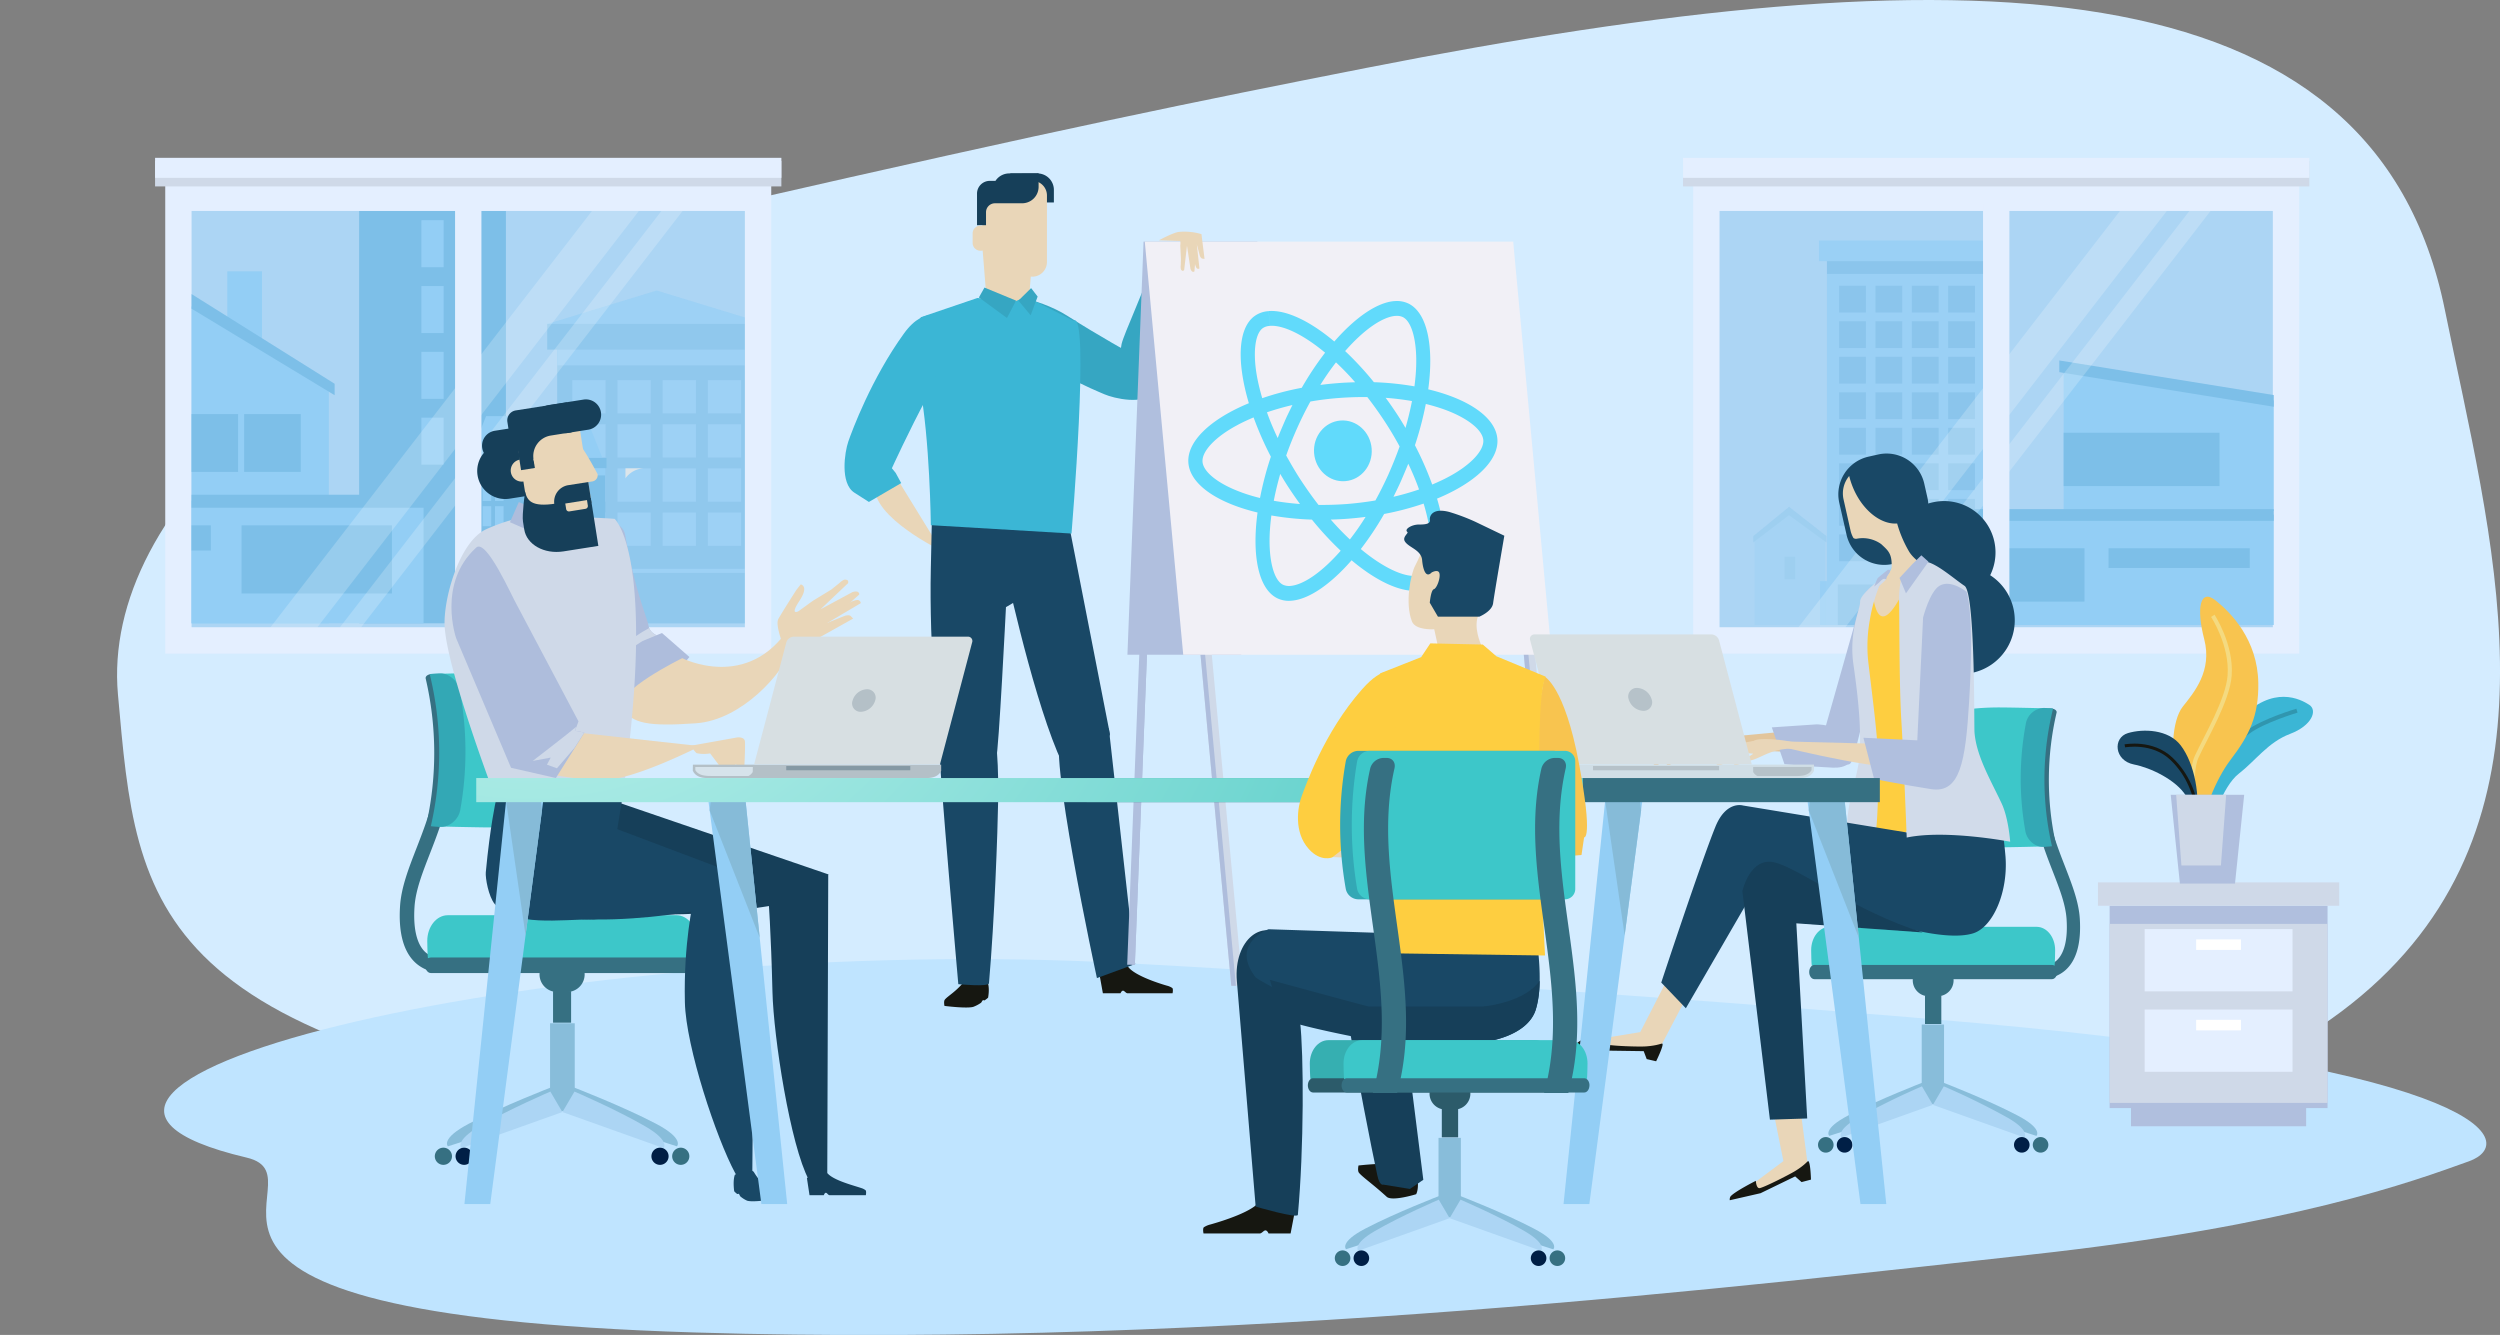 <svg xmlns="http://www.w3.org/2000/svg" xmlns:xlink="http://www.w3.org/1999/xlink" viewBox="0 0 963.7 514.59"><rect x="0" y="0" width="963.7" height="514.59" fill="#808080" stroke="none"/><defs><style>.cls-1{fill:#acd5f4;}.cls-2{fill:#d4ecff;}.cls-3{fill:#e4efff;}.cls-4{fill:#cfd9e8;}.cls-5{opacity:0.7;}.cls-6{fill:#93cef5;}.cls-7{fill:#7dbfe8;}.cls-8{opacity:0.3;}.cls-43,.cls-9{fill:#fff;}.cls-9{opacity:0.2;}.cls-10{clip-path:url(#clip-path);}.cls-11{opacity:0.6;}.cls-12{fill:#bfe4ff;}.cls-13{fill:#36a6c2;}.cls-14{fill:#e9d6b8;}.cls-15{fill:#194866;}.cls-16{fill:#3bb6d5;}.cls-17{fill:#161711;}.cls-18{fill:#163f59;}.cls-19{fill:#b0bfde;}.cls-20{fill:#aebddc;}.cls-21{fill:#f1f0f6;}.cls-22{fill:#61dafb;}.cls-23{fill:#367082;}.cls-24{fill:#88bdda;}.cls-25{fill:#001f46;}.cls-26{fill:#3dc7c9;}.cls-27{fill:#33a8b5;}.cls-28{fill:#dce5ea;}.cls-29{fill:#b4c0c7;}.cls-30{fill:#d6e3eb;}.cls-31{fill:#8599a4;}.cls-32{fill:#d7dfe2;}.cls-33{fill:#e2c59c;}.cls-34{fill:#fece40;}.cls-35{fill:#d1dbea;}.cls-36{fill:#d0dee6;}.cls-37{fill:#b6c2c9;}.cls-38{fill:#86bbd8;}.cls-39{fill:url(#New_Gradient_Swatch_83);}.cls-40{fill:#f8c44f;}.cls-41{fill:#36afb1;}.cls-42{fill:#2c5b6a;}.cls-44,.cls-45,.cls-46{fill:none;stroke-miterlimit:10;}.cls-44{stroke:#3096af;}.cls-44,.cls-45{stroke-width:1.58px;}.cls-45{stroke:#f4da80;}.cls-46{stroke:#161711;stroke-width:1.18px;}</style><clipPath id="clip-path" transform="translate(0 -42.61)"><rect class="cls-1" x="73.85" y="123.94" width="213.28" height="160.47"/></clipPath><radialGradient id="New_Gradient_Swatch_83" cx="203.78" cy="170.25" r="380.24" gradientUnits="userSpaceOnUse"><stop offset="0" stop-color="#cdf7f1"/><stop offset="1" stop-color="#5dcfca"/></radialGradient></defs><g id="Layer_3" data-name="Layer 3"><path class="cls-2" d="M526.73,68.78C461,81.71,410.27,92,282.24,121.28,124.75,157.28,39,238.5,45.47,310.36c7.45,83.22,10.09,137.18,232.61,164.8C1062,572.45,977.54,335.25,942.45,162.07,915,26.45,756.44,23.6,526.73,68.78Z" transform="translate(0 -42.61)"/><rect class="cls-3" x="652.7" y="71.17" width="233.6" height="180.78"/><rect class="cls-4" x="648.78" y="62.03" width="241.43" height="9.83"/><rect class="cls-3" x="648.78" y="60.84" width="241.43" height="7.71"/><rect class="cls-1" x="662.85" y="81.32" width="213.28" height="160.47"/><g class="cls-5"><rect class="cls-6" x="704.25" y="99.13" width="61.75" height="128.27"/><rect class="cls-6" x="701.6" y="224.01" width="67.05" height="16.92"/><rect class="cls-6" x="701.6" y="225.3" width="10.08" height="15.64"/><rect class="cls-6" x="758.56" y="225.3" width="10.09" height="15.64"/><rect class="cls-7" x="708.42" y="225.3" width="57.32" height="15.64"/><rect class="cls-7" x="704.25" y="99.13" width="61.75" height="6.46"/><rect class="cls-6" x="701.16" y="92.72" width="67.92" height="7.96"/><rect class="cls-7" x="708.94" y="110.14" width="10.33" height="10.32"/><rect class="cls-7" x="722.96" y="110.14" width="10.32" height="10.32"/><rect class="cls-7" x="736.97" y="110.14" width="10.33" height="10.32"/><rect class="cls-7" x="750.98" y="110.14" width="10.33" height="10.32"/><rect class="cls-7" x="708.94" y="123.84" width="10.33" height="10.33"/><rect class="cls-7" x="722.96" y="123.84" width="10.32" height="10.33"/><rect class="cls-7" x="736.97" y="123.84" width="10.33" height="10.33"/><rect class="cls-7" x="750.98" y="123.84" width="10.33" height="10.33"/><rect class="cls-7" x="708.94" y="137.54" width="10.33" height="10.32"/><rect class="cls-7" x="722.96" y="137.54" width="10.32" height="10.32"/><rect class="cls-7" x="736.97" y="137.54" width="10.33" height="10.32"/><rect class="cls-7" x="750.98" y="137.54" width="10.33" height="10.32"/><rect class="cls-7" x="708.94" y="151.23" width="10.33" height="10.32"/><rect class="cls-7" x="722.96" y="151.23" width="10.32" height="10.32"/><rect class="cls-7" x="736.97" y="151.23" width="10.33" height="10.32"/><rect class="cls-7" x="750.98" y="151.23" width="10.33" height="10.32"/><rect class="cls-7" x="708.94" y="164.92" width="10.33" height="10.33"/><rect class="cls-7" x="722.96" y="164.92" width="10.32" height="10.33"/><rect class="cls-7" x="736.97" y="164.92" width="10.33" height="10.33"/><rect class="cls-7" x="750.98" y="164.92" width="10.33" height="10.33"/><rect class="cls-7" x="708.94" y="178.62" width="10.33" height="10.32"/><rect class="cls-7" x="722.96" y="178.62" width="10.32" height="10.32"/><rect class="cls-7" x="736.97" y="178.62" width="10.33" height="10.32"/><rect class="cls-7" x="750.98" y="178.62" width="10.33" height="10.32"/><rect class="cls-7" x="708.94" y="192.31" width="10.33" height="10.33"/><rect class="cls-7" x="722.96" y="192.31" width="10.32" height="10.33"/><rect class="cls-7" x="736.97" y="192.31" width="10.33" height="10.33"/><rect class="cls-7" x="750.98" y="192.31" width="10.33" height="10.33"/><rect class="cls-7" x="708.94" y="206.01" width="10.33" height="10.33"/><rect class="cls-7" x="722.96" y="206.01" width="10.32" height="10.33"/><rect class="cls-7" x="736.97" y="206.01" width="10.33" height="10.33"/><rect class="cls-7" x="750.98" y="206.01" width="10.33" height="10.33"/></g><polygon class="cls-6" points="876.49 196.97 795.5 196.97 795.5 141.06 876.49 154.41 876.49 196.97"/><polygon class="cls-7" points="876.49 156.8 793.82 143.46 793.82 138.95 876.49 152.29 876.49 156.8"/><rect class="cls-6" x="748.56" y="198.37" width="127.93" height="42.56"/><rect class="cls-6" x="848.06" y="225.43" width="17.72" height="15.5"/><rect class="cls-7" x="758.11" y="211.34" width="45.42" height="20.57"/><rect class="cls-7" x="812.79" y="211.34" width="54.44" height="7.61"/><rect class="cls-7" x="795.5" y="166.81" width="60.08" height="20.57"/><rect class="cls-7" x="745.9" y="196.26" width="130.59" height="4.51"/><g class="cls-8"><polygon class="cls-6" points="703.54 240.93 676.38 240.93 676.38 208.04 689.65 198.12 703.54 208.04 703.54 240.93"/><polygon class="cls-7" points="689.63 198.59 704.07 209.14 704.07 206.66 689.64 195.36 675.86 206.66 675.86 209.1 689.63 198.59"/><rect class="cls-7" x="687.91" y="214.6" width="4.11" height="8.7"/></g><polygon class="cls-9" points="711.35 241.79 835.26 81.33 817.18 81.33 693.27 241.79 711.35 241.79"/><polygon class="cls-9" points="728.21 241.79 852.12 81.33 843.96 81.33 720.05 241.79 728.21 241.79"/><rect class="cls-3" x="764.42" y="78.28" width="10.16" height="166.56"/><rect class="cls-3" x="63.7" y="71.17" width="233.6" height="180.78"/><rect class="cls-1" x="73.85" y="81.32" width="213.28" height="160.47"/><g class="cls-10"><g class="cls-11"><polygon class="cls-6" points="210.9 124.89 253.13 111.98 295.35 124.89 210.9 124.89"/><rect class="cls-7" x="214.78" y="132.84" width="76.73" height="90.63"/><rect class="cls-6" x="211.49" y="219.26" width="83.31" height="21.03"/><rect class="cls-7" x="211.49" y="220.86" width="12.53" height="19.43"/><rect class="cls-7" x="218.53" y="220.86" width="76.27" height="19.43"/><rect class="cls-6" x="214.78" y="132.84" width="76.73" height="8.02"/><rect class="cls-7" x="210.94" y="124.88" width="84.41" height="9.89"/><rect class="cls-6" x="220.61" y="146.53" width="12.83" height="12.83"/><rect class="cls-6" x="238.02" y="146.53" width="12.83" height="12.83"/><rect class="cls-6" x="255.44" y="146.53" width="12.83" height="12.83"/><rect class="cls-6" x="272.85" y="146.53" width="12.83" height="12.83"/><rect class="cls-6" x="220.61" y="163.54" width="12.83" height="12.83"/><rect class="cls-6" x="238.02" y="163.54" width="12.83" height="12.83"/><rect class="cls-6" x="255.44" y="163.54" width="12.83" height="12.83"/><rect class="cls-6" x="272.85" y="163.54" width="12.83" height="12.83"/><rect class="cls-6" x="220.61" y="180.56" width="12.83" height="12.83"/><rect class="cls-6" x="238.02" y="180.56" width="12.83" height="12.83"/><rect class="cls-6" x="255.44" y="180.56" width="12.83" height="12.83"/><rect class="cls-6" x="272.85" y="180.56" width="12.83" height="12.83"/><rect class="cls-6" x="220.61" y="197.58" width="12.83" height="12.83"/><rect class="cls-6" x="238.02" y="197.58" width="12.83" height="12.83"/><rect class="cls-6" x="255.44" y="197.58" width="12.83" height="12.83"/><rect class="cls-6" x="272.85" y="197.58" width="12.83" height="12.83"/></g><polygon class="cls-7" points="195.02 240.29 138.44 240.29 138.44 70.64 166.08 50.54 195.02 70.64 195.02 240.29"/><polygon class="cls-6" points="166.03 51.51 196.12 73.5 196.12 68.34 166.06 44.78 137.34 68.34 137.34 73.42 166.03 51.51"/><rect class="cls-6" x="162.44" y="84.88" width="8.57" height="18.13"/><rect class="cls-6" x="162.44" y="110.26" width="8.57" height="18.12"/><rect class="cls-6" x="162.44" y="135.63" width="8.57" height="18.12"/><rect class="cls-6" x="162.44" y="161" width="8.57" height="18.12"/><rect class="cls-7" x="180.37" y="178.35" width="52.96" height="61.94"/><rect class="cls-6" x="216.81" y="215.54" width="11.28" height="24.75"/><rect class="cls-6" x="214.61" y="236.48" width="15.69" height="3.81"/><rect class="cls-6" x="180.37" y="207.73" width="52.96" height="5.83"/><rect class="cls-6" x="180.37" y="206.4" width="52.96" height="1.33"/><rect class="cls-6" x="180.37" y="178.81" width="52.96" height="4.45"/><rect class="cls-6" x="179.91" y="206.81" width="53.89" height="3.96"/><rect class="cls-6" x="186.04" y="185.39" width="3.31" height="7.72"/><rect class="cls-6" x="190.82" y="185.39" width="3.3" height="7.72"/><rect class="cls-6" x="186.04" y="195.13" width="3.31" height="7.71"/><rect class="cls-6" x="190.82" y="195.13" width="3.3" height="7.71"/><rect class="cls-6" x="202.2" y="185.39" width="3.31" height="7.72"/><rect class="cls-6" x="206.98" y="185.39" width="3.31" height="7.72"/><rect class="cls-6" x="202.2" y="195.13" width="3.31" height="7.71"/><rect class="cls-6" x="206.98" y="195.13" width="3.31" height="7.71"/><rect class="cls-6" x="218.36" y="185.39" width="3.31" height="7.72"/><rect class="cls-6" x="223.14" y="185.39" width="3.3" height="7.72"/><rect class="cls-6" x="218.36" y="195.13" width="3.31" height="7.71"/><rect class="cls-6" x="223.14" y="195.13" width="3.3" height="7.71"/><rect class="cls-6" x="186.04" y="215.88" width="3.31" height="7.71"/><rect class="cls-6" x="190.82" y="215.88" width="3.3" height="7.71"/><rect class="cls-6" x="186.04" y="225.62" width="3.31" height="7.71"/><rect class="cls-6" x="190.82" y="225.62" width="3.3" height="7.71"/><rect class="cls-6" x="202.2" y="215.88" width="3.31" height="7.71"/><rect class="cls-6" x="206.98" y="215.88" width="3.31" height="7.71"/><rect class="cls-6" x="202.2" y="225.62" width="3.31" height="7.71"/><rect class="cls-6" x="206.98" y="225.62" width="3.31" height="7.71"/><polygon class="cls-6" points="225.75 160.42 216.6 160.42 212.72 160.42 200.41 160.42 195.71 160.42 187.38 160.42 180.86 176.68 185.27 176.68 206.21 176.68 206.93 176.68 227.03 176.68 232.27 176.68 225.75 160.42"/><rect class="cls-7" x="179.91" y="176.51" width="53.89" height="3.96"/><rect class="cls-6" x="87.61" y="104.59" width="13.38" height="60.19"/><polygon class="cls-6" points="126.75 240.29 12.06 240.29 12.06 149.91 68.09 114.62 126.75 149.91 126.75 240.29"/><polygon class="cls-7" points="67.99 115.45 128.99 152.34 128.99 147.93 68.03 109.71 9.82 147.93 9.82 152.27 67.99 115.45"/><rect class="cls-7" x="69.96" y="159.62" width="21.82" height="22.29"/><rect class="cls-7" x="94.11" y="159.62" width="21.83" height="22.29"/><rect class="cls-6" y="193.06" width="163.28" height="47.22"/><rect class="cls-6" x="13.67" y="220.5" width="22.61" height="19.79"/><rect class="cls-7" x="93.11" y="202.51" width="57.97" height="26.26"/><rect class="cls-7" x="11.81" y="202.51" width="69.48" height="9.71"/><rect class="cls-7" y="190.72" width="166.67" height="5"/></g><rect class="cls-4" x="59.78" y="62.03" width="241.43" height="9.83"/><rect class="cls-3" x="59.78" y="60.84" width="241.43" height="7.71"/><polygon class="cls-9" points="122.35 241.79 246.26 81.33 228.18 81.33 104.27 241.79 122.35 241.79"/><polygon class="cls-9" points="139.21 241.79 263.12 81.33 254.96 81.33 131.05 241.79 139.21 241.79"/><rect class="cls-3" x="175.42" y="78.28" width="10.16" height="166.56"/><path class="cls-12" d="M762.36,437c-63.05-5.68-208.54-16.6-327.76-23.08-221.06-12-458.53,46.85-339.54,74.92,33.26,7.85-61.29,60.18,172.61,67.41,205.33,6.33,414.06-18.92,515.11-30s147.45-28.25,169-36C970.73,483.38,960.92,454.84,762.36,437Z" transform="translate(0 -42.61)"/><path class="cls-13" d="M383.38,155.53s-4.88,7.22,4,15.51c15.09,14.12,34.55,21.91,38.31,23.54s15.2,4.31,19-.75-7.93-14.47-7.93-14.47-13.25-7.29-25.17-14.92S383.38,155.53,383.38,155.53Z" transform="translate(0 -42.61)"/><path class="cls-13" d="M462.63,141.49s-14.62-7.31-15.84-3.66c-5.35,16.06-13.56,33.4-14.44,37.4s-1.3,15.75,4.41,18.55,12.67-10.58,12.67-10.58,4.6-14.4,9.79-27.57S462.63,141.49,462.63,141.49Z" transform="translate(0 -42.61)"/><path class="cls-14" d="M396.87,155.17c-.36,4.23-2.63,7.89-5,8.06h-6.8c-2.39-.17-4.66-3.83-5-8.06q-.82-10.46-1.67-20.91c-.37-4.18,1.27-12.57,4.89-15a9,9,0,0,1,10.41,0c3.61,2.47,5.25,10.86,4.88,15Q397.7,144.71,396.87,155.17Z" transform="translate(0 -42.61)"/><path class="cls-14" d="M344.74,225.35l18.18,29.57s-27-13-25.65-25.09S344.74,225.35,344.74,225.35Z" transform="translate(0 -42.61)"/><path class="cls-15" d="M386.85,258.91S397,307,407.57,332.46c9.37,22.58,20.3-6.8,20.3-6.8l-17.1-87.42-28.2-2.14S380.63,236.82,386.85,258.91Z" transform="translate(0 -42.61)"/><path class="cls-15" d="M389.2,236.33l3.46,37.44-4.88,2.88S385,332.25,384,335.06c-5.29,16.1-19,6.44-20.84,1.08s-5-45.07-4.35-74.05l.62-29Z" transform="translate(0 -42.61)"/><path class="cls-16" d="M413.77,166.22,395.63,157l-4.88,2-14-1.52L355,164.88s-4.42,5.75-.47,26.42,4.29,53.76,4.29,53.76l54.23,3.22S420.3,161.69,413.77,166.22Z" transform="translate(0 -42.61)"/><path class="cls-16" d="M364.32,165.77s-7.37-6.36-15.85,5.38c-12.63,17.47-20.06,37.62-21.46,41.66s-3.26,16.12,2.33,19.71l5.6,3.58,12.46-7.27-2.14-3.93-1.46-1.79s6.53-14.34,13.53-27.33S364.32,165.77,364.32,165.77Z" transform="translate(0 -42.61)"/><polygon class="cls-13" points="391.67 115.88 388.17 122.58 377.35 114.66 379.49 110.85 391.67 115.88"/><polygon class="cls-13" points="397.47 111.06 392.58 115.88 397.3 121.54 399.99 114.32 397.47 111.06"/><path class="cls-17" d="M364.18,428c-.47.65-.11,2.37-.11,2.37s8.37,1.08,11.06.38a13.07,13.07,0,0,0,3-1.57c.18-.11.51-.84.69-.95.34-.23.52.15.81-.05a10.3,10.3,0,0,0,1.27-1c.72-4.31-.27-6.05-.27-6.05s-7.14-2.69-8.47-.84C369,424.65,365.23,426.58,364.18,428Z" transform="translate(0 -42.61)"/><path class="cls-17" d="M423.87,418.5l1.27,7h6.8s.38-1,.95-1,1.11,1,1.77,1H452s.31-1.47-.06-2a6.27,6.27,0,0,0-2.09-.93c-3.52-1-13.56-4.28-15.31-7.81C432.36,410.5,423.87,418.5,423.87,418.5Z" transform="translate(0 -42.61)"/><path class="cls-15" d="M382.84,320.41s2.26,10.52,1.94,30.4c-.21,12.6-1.38,46-3.55,70.81-.14,1.52-11.82.37-11.82.37s-7.12-80.63-7.74-96.24C361.48,321.05,373.51,309.29,382.84,320.41Z" transform="translate(0 -42.61)"/><path class="cls-15" d="M423.15,324.35s-3.68-1.45-13.69,1.44c-6.52,1.88,13.38,93.85,13.38,93.85l14.74-5.41-10.14-90.84Z" transform="translate(0 -42.61)"/><path class="cls-18" d="M389.45,114.29v-4.83h10.44a6.35,6.35,0,0,1,6.36,6.36v4.83H395.81A6.36,6.36,0,0,1,389.45,114.29Z" transform="translate(0 -42.61)"/><path class="cls-14" d="M385.1,69.7h12.83a5.65,5.65,0,0,1,5.65,5.65V101a5.66,5.66,0,0,1-5.66,5.66H385.1a5.65,5.65,0,0,1-5.65-5.65V75.36A5.65,5.65,0,0,1,385.1,69.7Z"/><path class="cls-18" d="M389.05,109.46a6.34,6.34,0,0,0-5.32,2.87h-2.19a4.93,4.93,0,0,0-4.92,4.93v12.17h3.47v-5a3.46,3.46,0,0,1,3.46-3.46H394a6.36,6.36,0,0,0,6.36-6.36v-5.2Z" transform="translate(0 -42.61)"/><path class="cls-14" d="M381.18,132.59a3,3,0,0,0-3-3h-.25a3,3,0,0,0-3,3v3.67a3,3,0,0,0,3,3h.25a3,3,0,0,0,2.76-1.8" transform="translate(0 -42.61)"/><polygon class="cls-19" points="447.24 121.44 444.58 114.06 434.51 371.88 437.47 371.88 447.24 121.44"/><polygon class="cls-19" points="436.25 371.88 437.47 371.88 447.24 121.44 446.15 118.42 436.25 371.88"/><polygon class="cls-19" points="478.47 252.38 434.6 252.38 440.82 93.13 484.69 93.13 478.47 252.38"/><polygon class="cls-4" points="584.88 225.3 588.81 220.74 603.63 380 599.27 380 584.88 225.3"/><polygon class="cls-20" points="601.06 380 599.27 380 584.88 225.3 586.49 223.43 601.06 380"/><polygon class="cls-4" points="460.25 225.3 464.18 220.74 479 380 474.64 380 460.25 225.3"/><polygon class="cls-20" points="476.42 380 474.64 380 460.25 225.3 461.86 223.43 476.42 380"/><polygon class="cls-21" points="456.11 252.38 598.13 252.38 583.31 93.13 441.29 93.13 456.11 252.38"/><path class="cls-14" d="M454.47,132c-2.25.25-7.75,3.25-7.75,3.25l8.25.25a4.73,4.73,0,0,1,0,1.7l.26,5.2-.07,2.42a4.25,4.25,0,0,0,.1,1.72c.7,1,1.22.12,1.22.12l1.08-9.36,1.34,8.94s.36,1.12,1,1.15.54-.34.54-.34l.85-10.44,1.21,4.54s.38,1.09,1,1.15l.83.11-1.19-9.55A23.45,23.45,0,0,0,454.47,132Z" transform="translate(0 -42.61)"/><path class="cls-14" d="M459.27,137.59l1.3,6.24a5.21,5.21,0,0,0,.62,2,.84.84,0,0,0,1.17.27l-1.05-9.59Z" transform="translate(0 -42.61)"/><path class="cls-22" d="M577.21,211.82c-.64-8.31-11.13-15.42-26.65-19.13,2.23-16.53-.32-29.35-7.49-33a10.3,10.3,0,0,0-5.55-1l.44,5.71a5.32,5.32,0,0,1,2.82.45c3.46,1.74,5.48,9.22,5.12,19.07-.08,2.43-.32,5-.66,7.62a112.2,112.2,0,0,0-15.63-1.6,123,123,0,0,0-11.09-12c7.32-8.36,14.42-13.18,19.47-13.57l-.44-5.7h0c-6.68.51-15,6.2-23.2,15.58-9.5-8-18.62-12.24-25.3-11.73l.44,5.7c5-.39,12.8,3.26,21.31,10.34a120.59,120.59,0,0,0-9,13.54,107.56,107.56,0,0,0-15.23,4c-.75-2.51-1.36-5-1.83-7.31-1.9-9.68-1.08-17.39,2-19.66a5.21,5.21,0,0,1,2.74-.88l-.44-5.7h0a10.36,10.36,0,0,0-5.37,1.85c-6.51,4.67-7,17.7-2.26,33.64-14.72,6.08-23.95,14.69-23.31,23s11.14,15.42,26.66,19.13c-2.24,16.53.32,29.35,7.49,33a10.24,10.24,0,0,0,5.57,1c6.67-.51,15-6.2,23.19-15.58,9.51,8,18.63,12.25,25.31,11.73a10.4,10.4,0,0,0,5.37-1.86c6.5-4.67,7-17.7,2.26-33.64C568.63,228.74,577.86,220.11,577.21,211.82Zm-32.92-14.61c-.65,3.37-1.5,6.86-2.5,10.36-1.15-2-2.35-3.94-3.65-5.89s-2.62-3.87-4-5.72C537.67,196.23,541,196.64,544.29,197.21Zm-9,28.1c-1.63,3.59-3.32,7-5.1,10.22q-5.38.91-10.93,1.36c-3.67.28-7.35.38-11,.36-2.25-2.89-4.46-6-6.62-9.27s-4-6.48-5.84-9.78c1.24-3.55,2.68-7.1,4.24-10.59s3.31-7,5.09-10.22c3.59-.62,7.25-1.08,10.94-1.36s7.34-.39,11-.36c2.25,2.88,4.47,6,6.62,9.26s4.05,6.48,5.84,9.78C538.25,218.26,536.84,221.82,535.28,225.31Zm7.58-3.93c1.58,3.32,3,6.66,4.14,9.91a101.49,101.49,0,0,1-9.85,2.82c1-2.06,2.07-4.17,3-6.33S542,223.5,542.86,221.38Zm-22.51,29.18c-2.44-2.28-4.91-4.84-7.38-7.66,2.19-.06,4.43-.16,6.69-.34s4.54-.4,6.74-.7A99.42,99.42,0,0,1,520.35,250.56ZM501.13,236.9c-3.49-.27-6.87-.68-10.11-1.25.64-3.37,1.49-6.86,2.49-10.36,1.16,2,2.36,3.94,3.66,5.9S499.79,235.05,501.13,236.9ZM515,182.3a102.62,102.62,0,0,1,7.38,7.66c-2.19.07-4.43.16-6.69.34s-4.53.4-6.73.7A99.39,99.39,0,0,1,515,182.3Zm-16.8,16.45c-1,2.06-2.07,4.17-3,6.33s-1.84,4.26-2.68,6.38c-1.57-3.32-3-6.66-4.13-9.92C491.42,200.51,494.72,199.56,498.15,198.75Zm-19.49,33.71c-8.9-3.19-14.85-7.83-15.16-11.84s4.86-9.53,13.16-14c2-1.11,4.23-2.13,6.52-3.11a127.09,127.09,0,0,0,6.67,15.15,125,125,0,0,0-4.19,15.92A69.65,69.65,0,0,1,478.66,232.46ZM494.54,268c-3.45-1.74-5.47-9.22-5.11-19.07.08-2.43.32-5,.66-7.62a112.2,112.2,0,0,0,15.63,1.6,123,123,0,0,0,11.09,12c-7.32,8.36-14.42,13.18-19.47,13.57A5.59,5.59,0,0,1,494.54,268Zm56.08-23.94c1.9,9.68,1.08,17.39-2,19.66a5.24,5.24,0,0,1-2.74.88c-5,.39-12.81-3.25-21.32-10.34a119.11,119.11,0,0,0,9-13.53,108.76,108.76,0,0,0,15.22-4A75,75,0,0,1,550.62,244.05Zm8-17.77c-2,1.1-4.23,2.12-6.53,3.1a127,127,0,0,0-6.66-15.15,127,127,0,0,0,4.19-15.91c2.46.6,4.81,1.3,7,2.08,8.89,3.19,14.84,7.83,15.16,11.84S567,221.78,558.65,226.28Z" transform="translate(0 -42.61)"/><path class="cls-22" d="M489,162.54Z" transform="translate(0 -42.61)"/><ellipse class="cls-22" cx="517.64" cy="216.43" rx="11.13" ry="11.72" transform="translate(-15.16 -2.01) rotate(-4.43)"/><path class="cls-22" d="M537.5,158.72Z" transform="translate(0 -42.61)"/><path class="cls-23" d="M170.09,417.5a14.55,14.55,0,0,1-9.63-3.49c-4.84-4.2-6.94-11.69-6.24-22.24.48-7.13,3.28-14.34,6.25-22,5-12.85,10.66-27.4,7.7-46.66l5.5-.85c3.19,20.73-3,36.7-8,49.52-2.93,7.54-5.46,14.06-5.88,20.33-.57,8.55.91,14.65,4.28,17.63a9.26,9.26,0,0,0,7.36,2.07l1.11,5.45A12.86,12.86,0,0,1,170.09,417.5Z" transform="translate(0 -42.61)"/><path class="cls-24" d="M212.75,461.65l5.43,8.26L172.66,484.5s-3-2.91,8.12-8.75C193.79,468.94,212.75,461.65,212.75,461.65Z" transform="translate(0 -42.61)"/><path class="cls-24" d="M220.84,461.65l-5.42,8.26,45.52,14.59s3-2.91-8.13-8.75C239.8,468.94,220.84,461.65,220.84,461.65Z" transform="translate(0 -42.61)"/><rect class="cls-24" x="212.04" y="394.45" width="9.51" height="33.87"/><path class="cls-1" d="M212.15,463.39l4.63,7.89-39,13.91s-2.6-2.77,7-8.35C195.91,470.35,212.15,463.39,212.15,463.39Z" transform="translate(0 -42.61)"/><path class="cls-1" d="M221.45,463.39l-4.64,7.89,39,13.91s2.61-2.77-7-8.35C237.68,470.35,221.45,463.39,221.45,463.39Z" transform="translate(0 -42.61)"/><path class="cls-25" d="M182.23,488.32a3.31,3.31,0,1,1-3.3-3.3A3.31,3.31,0,0,1,182.23,488.32Z" transform="translate(0 -42.61)"/><path class="cls-25" d="M257.73,488.32a3.31,3.31,0,1,1-3.31-3.3A3.31,3.31,0,0,1,257.73,488.32Z" transform="translate(0 -42.61)"/><path class="cls-23" d="M174.23,488.32a3.31,3.31,0,1,1-3.3-3.3A3.31,3.31,0,0,1,174.23,488.32Z" transform="translate(0 -42.61)"/><path class="cls-23" d="M265.73,488.32a3.31,3.31,0,1,1-3.31-3.3A3.31,3.31,0,0,1,265.73,488.32Z" transform="translate(0 -42.61)"/><rect class="cls-23" x="213.19" y="382.04" width="6.96" height="12.18"/><path class="cls-23" d="M225.37,418.22a6.78,6.78,0,0,1-6.78,6.78h-3.83a6.78,6.78,0,0,1-6.78-6.78h0a6.78,6.78,0,0,1,6.78-6.78h3.83a6.78,6.78,0,0,1,6.78,6.78Z" transform="translate(0 -42.61)"/><path class="cls-26" d="M268.38,412c.17-.8.27-5.81.27-6.67,0-5.48-3.54-9.92-7.91-9.92H172.61c-4.37,0-7.91,4.44-7.91,9.92,0,.86.1,5.87.26,6.67Z" transform="translate(0 -42.61)"/><path class="cls-23" d="M163.89,414.7c0,1.68,1,3,2.19,3H267.27c1.21,0,2.19-1.36,2.19-3h0c0-1.67-1-3-2.19-3H166.08c-1.21,0-2.19,1.36-2.19,3Z" transform="translate(0 -42.61)"/><path class="cls-26" d="M168.82,361.13c2.18.16,16,.4,18.37.43,15.12.19,28.15-2.65,28.87-6.38a128.88,128.88,0,0,0,.39-46.83c-.64-3.72-13.86-6.56-29.3-6.37-2.43,0-16.53.28-18.74.44A126.75,126.75,0,0,1,168.82,361.13Z" transform="translate(0 -42.61)"/><path class="cls-23" d="M166.74,302.42c-1.69,0-2.87.82-2.64,1.79a126.35,126.35,0,0,1,.48,55.14c-.21,1,1,1.77,2.61,1.79h0c1.66,0,3.19-.75,3.4-1.73a126.63,126.63,0,0,0-.36-55.27c-.23-1-1.79-1.74-3.49-1.72Z" transform="translate(0 -42.61)"/><path class="cls-27" d="M166.07,361.1a36.41,36.41,0,0,0,4,.26c3.3,0,6.69-2.86,7.35-6.52a127.22,127.22,0,0,0-.21-46.12c-.69-3.67-4.17-6.57-7.52-6.53a37.89,37.89,0,0,0-4.05.27A126.59,126.59,0,0,1,166.07,361.1Z" transform="translate(0 -42.61)"/><path class="cls-28" d="M248.56,223.14H241.1V227A9.15,9.15,0,0,1,248.56,223.14Z" transform="translate(0 -42.61)"/><path class="cls-20" d="M215.78,246.12s-12.89,4.6-.51,41.56,20.63,32.47,20.63,32.47l10.23-1,19.63-23.28-10.57-9.24-2.13.85s-2.74-1.13-3.05-3.67-5.27-13.17-9-34.88C239.27,238.93,218.26,245.22,215.78,246.12Z" transform="translate(0 -42.61)"/><path class="cls-14" d="M263,296.32s25.45,13,41.47-12.16c4.77-7.47,2.73,1.14.13,9.32s-18.42,26.71-36.39,27.95-24.83.24-28.2-6S263,296.32,263,296.32Z" transform="translate(0 -42.61)"/><path class="cls-4" d="M241.11,290.42l6.45-4.18,2.67-1.52a5.64,5.64,0,0,0,2.83,2.78l-5.39,2.21-5.86,3.77-6.07,7.28Z" transform="translate(0 -42.61)"/><path class="cls-4" d="M239.58,352.27l-48.17-1s-18.94-49.61-20-67.07c-.64-10.14,5.41-32.45,15.74-37.45,2.31-1.11,9.49-4,13-4.2a268.3,268.3,0,0,1,36.76.06S253.65,257.13,239.58,352.27Z" transform="translate(0 -42.61)"/><path class="cls-18" d="M318.9,494.68s-4.68,7.23-7.07,2.8c-7.18-13.29-13.66-55.25-14.06-72.46-.55-23-1.6-37-1.6-37l23.1-8.38Z" transform="translate(0 -42.61)"/><path class="cls-18" d="M237.88,351.78l81.5,27.91L298,391.62S214,406.36,212.45,375.16C211.19,348.92,237.88,351.78,237.88,351.78Z" transform="translate(0 -42.61)"/><path class="cls-15" d="M290,495.34s-4.22,3.87-6.62-.56c-7.18-13.29-19-48.6-19.37-65.82-.54-23,3.25-38.93,3.25-38.93l23.61-8.19Z" transform="translate(0 -42.61)"/><path class="cls-15" d="M212.61,352.68,290.32,382,269,393.59s-78.86,14.74-80.39-16.45S212.61,352.68,212.61,352.68Z" transform="translate(0 -42.61)"/><path class="cls-15" d="M187.26,378.89c-.2,2.15,1.05,9.32,3.45,12.21,7.35,8.88,24.78,5.9,38.67,5.9.77,0,4.64-10.84,4.64-10.84l5.8-35.45-48.72.82S188.94,361,187.26,378.89Z" transform="translate(0 -42.61)"/><path class="cls-14" d="M266.41,330.06l17.84-3.2s2.78-.3,2.91,1.62c.17,2.53-.29,10.8-.29,10.8l-3.2-2-4.6,2.8-5.33-7.05a13.86,13.86,0,0,1-5.05-.05C267.93,332.8,266.41,330.06,266.41,330.06Z" transform="translate(0 -42.61)"/><path class="cls-14" d="M222.64,325l47.23,5.24s-25.33,12.94-36.94,13a104,104,0,0,1-22.48-2.59Z" transform="translate(0 -42.61)"/><path class="cls-20" d="M199.35,276,223,320.69l-1.35,3.62,3.63.68-11,17.53-17.28-3.94-21.13-49.87s-7.48-21.11,7.67-35C187.46,250,197.26,272.46,199.35,276Z" transform="translate(0 -42.61)"/><path class="cls-4" d="M205.34,335.93s11.17-8.54,16.85-13.2l-.59,1.58,3.63.68-3.86,6-6.69,7.78-3.84-1.4,1.45-2.73Z" transform="translate(0 -42.61)"/><path class="cls-14" d="M302.49,292.9s-3.83-9.18-2.46-11.67S307,270,307,270l1.66-2.11s3.35.5-.51,6.36-.39,4-.39,4l5.52-4,7.17-4.38,2.92-2.34s1.56-1.45,2.23-1.48c1.93-.09,1.28,1.4,1.28,1.4l-10.6,10.05,12.33-6.65s1.72-.59,2.33.13.08,1,.08,1L318.9,282.72l6.74-2.72s1.7-.54,2.34.13a12.29,12.29,0,0,0,.91.92L304.1,294.93Z" transform="translate(0 -42.61)"/><path class="cls-14" d="M318.27,279.23l9-4.18a8.07,8.07,0,0,1,3.11-1.15,1.3,1.3,0,0,1,1.43,1.21l-12.86,7.61Z" transform="translate(0 -42.61)"/><path class="cls-15" d="M297.52,502.47a5.26,5.26,0,0,1,.09,2.5s-7.29,1.2-9.62.48a11.19,11.19,0,0,1-2.58-1.63c-.16-.13-.44-.88-.6-1s-.45.17-.7,0a8.25,8.25,0,0,1-1.09-1c-.6-4.54.27-6.39.27-6.39s6.22-2.88,7.36-.94C293.33,499,296.62,501,297.52,502.47Z" transform="translate(0 -42.61)"/><path class="cls-18" d="M311.05,496.75l1,6.58h5.52s.3-.93.77-.93.9.93,1.43.93h14s.25-1.38-.06-1.86a4.89,4.89,0,0,0-1.69-.88c-2.85-1-11.46-3.1-13.38-6.16C317.2,492.06,311.05,496.75,311.05,496.75Z" transform="translate(0 -42.61)"/><rect class="cls-20" x="199.54" y="236.46" width="8.5" height="12" transform="translate(-100.17 288.87) rotate(-66.28)"/><path class="cls-18" d="M219.21,210.08a5.84,5.84,0,0,1-4.86,6.68l-21.78,3.43a5.84,5.84,0,0,1-6.68-4.86h0a5.83,5.83,0,0,1,4.86-6.67l21.78-3.43a5.83,5.83,0,0,1,6.68,4.85Z" transform="translate(0 -42.61)"/><path class="cls-18" d="M216.79,220.71a10.8,10.8,0,0,1-9,12.34l-11.37,1.79a10.8,10.8,0,0,1-12.33-9h0a10.78,10.78,0,0,1,9-12.33l11.37-1.8a10.8,10.8,0,0,1,12.33,9Z" transform="translate(0 -42.61)"/><path class="cls-14" d="M228,236.43l-5.25-33.32c-.83-5.31-4.3.67-9.61,1.51l-5.12.81a9.72,9.72,0,0,0-8.1,11.12l3.74,23.71Z" transform="translate(0 -42.61)"/><path class="cls-14" d="M205.37,223.32a4.28,4.28,0,0,1-3.56,4.89h0a4.27,4.27,0,0,1-4.88-3.56h0a4.26,4.26,0,0,1,3.55-4.88h0a4.27,4.27,0,0,1,4.89,3.55Z" transform="translate(0 -42.61)"/><path class="cls-14" d="M223.61,226.42a2.43,2.43,0,0,0,2.75,2.08l2-.31a2.44,2.44,0,0,0,2-2.82s-6.32-12-7.62-11.76a4,4,0,0,0-.69,2.61Z" transform="translate(0 -42.61)"/><path class="cls-18" d="M214.29,236.72c-9.61,1.52-11.07-1.27-11.89-4.6,0,0-1.23,8.84-.8,11.56l.48,3c.92,5.85,7.69,9.65,15.12,8.48l13.45-2.12-2.35-14.94-.56-3.53Z" transform="translate(0 -42.61)"/><path class="cls-18" d="M226.77,228.42l-7.69,1.21a6.47,6.47,0,0,0-5.39,7.41,6.22,6.22,0,0,0,.47,1.57L228,236.43Z" transform="translate(0 -42.61)"/><path class="cls-14" d="M217.9,236.71l.34,2.13a1.08,1.08,0,0,0,1.23.91l6.23-1a1.08,1.08,0,0,0,.9-1.23l-.33-2.14Z" transform="translate(0 -42.61)"/><path class="cls-18" d="M218.53,197.71l-19.71,3.11a3.88,3.88,0,0,0-3.23,4.45L196.8,213l23.55-3.71Z" transform="translate(0 -42.61)"/><path class="cls-18" d="M231.65,201.53a5.87,5.87,0,0,1-4.89,6.72l-13.34,2.1a5.87,5.87,0,0,1-6.72-4.89h0a5.87,5.87,0,0,1,4.89-6.72l13.35-2.1a5.87,5.87,0,0,1,6.71,4.89Z" transform="translate(0 -42.61)"/><rect class="cls-18" x="199.73" y="209.31" width="5.39" height="14.2" transform="translate(-31.21 -8.48) rotate(-8.95)"/><rect class="cls-18" x="200.57" y="202.19" width="15.87" height="16.71" transform="translate(-30.22 -7.61) rotate(-8.95)"/><path class="cls-14" d="M205.67,219.68a8,8,0,0,1,6.68-9.18l4.09-.65c4.38-.69,7.29,2.49,8,6.87h0a8,8,0,0,1-6.69,9.18l-2.88.46a8,8,0,0,1-9.18-6.68Z" transform="translate(0 -42.61)"/><path class="cls-29" d="M267.1,339.76a.56.56,0,0,0-.05-.08l.05-2.31h95.7v2.31a.1.1,0,0,1,0,.08l-.24.43c-1.23,2-3.44,2.36-6,2.36H273.31c-2.53,0-4.74-.36-6-2.36Z" transform="translate(0 -42.61)"/><path class="cls-30" d="M290.16,340.15a.11.11,0,0,1,0,.06l-.24.35a3.76,3.76,0,0,1-1.4,1.17H274c-2.43,0-4.55-.29-5.74-1.91l-.23-.35,0-.06,0-1.14h22.18Z" transform="translate(0 -42.61)"/><rect class="cls-31" x="303.08" y="295.29" width="47.82" height="1.63"/><path class="cls-32" d="M290.69,337.28l12.41-47a3.12,3.12,0,0,1,2.84-2.25h67.14a1.67,1.67,0,0,1,1.65,2.25l-12.4,47Z" transform="translate(0 -42.61)"/><path class="cls-29" d="M328.66,312.65a3.24,3.24,0,0,0,3.2,4.35,6.07,6.07,0,0,0,5.5-4.35,3.24,3.24,0,0,0-3.2-4.35A6,6,0,0,0,328.66,312.65Z" transform="translate(0 -42.61)"/><path class="cls-23" d="M787.35,419.85a13.2,13.2,0,0,0,8.72-3.16c4.38-3.8,6.27-10.58,5.64-20.13-.44-6.44-3-13-5.66-19.88-4.52-11.62-9.64-24.79-7-42.22l-5-.76c-2.88,18.75,2.73,33.2,7.25,44.81,2.65,6.82,4.94,12.71,5.32,18.39.52,7.74-.82,13.26-3.87,16a8.33,8.33,0,0,1-6.66,1.87l-1,4.94A11.45,11.45,0,0,0,787.35,419.85Z" transform="translate(0 -42.61)"/><path class="cls-24" d="M748.74,459.8l-4.9,7.48L785,480.47s2.75-2.63-7.36-7.91C765.9,466.4,748.74,459.8,748.74,459.8Z" transform="translate(0 -42.61)"/><path class="cls-24" d="M741.43,459.8l4.9,7.48-41.19,13.19s-2.75-2.63,7.36-7.91C724.27,466.4,741.43,459.8,741.43,459.8Z" transform="translate(0 -42.61)"/><rect class="cls-24" x="740.78" y="394.94" width="8.61" height="30.65"/><path class="cls-1" d="M749.29,461.37l-4.19,7.14,35.25,12.59s2.36-2.51-6.29-7.55A276,276,0,0,0,749.29,461.37Z" transform="translate(0 -42.61)"/><path class="cls-1" d="M740.88,461.37l4.19,7.14L709.81,481.1s-2.35-2.51,6.3-7.55A274.6,274.6,0,0,1,740.88,461.37Z" transform="translate(0 -42.61)"/><path class="cls-25" d="M776.36,483.93a3,3,0,1,0,3-3A3,3,0,0,0,776.36,483.93Z" transform="translate(0 -42.61)"/><path class="cls-25" d="M708.05,483.93a3,3,0,1,0,3-3A3,3,0,0,0,708.05,483.93Z" transform="translate(0 -42.61)"/><path class="cls-23" d="M783.6,483.93a3,3,0,1,0,3-3A3,3,0,0,0,783.6,483.93Z" transform="translate(0 -42.61)"/><path class="cls-23" d="M700.81,483.93a3,3,0,1,0,3-3A3,3,0,0,0,700.81,483.93Z" transform="translate(0 -42.61)"/><rect class="cls-23" x="742.05" y="383.71" width="6.29" height="11.02"/><path class="cls-23" d="M737.33,420.5a6.13,6.13,0,0,0,6.13,6.14h3.47a6.14,6.14,0,0,0,6.14-6.14h0a6.14,6.14,0,0,0-6.14-6.14h-3.47a6.13,6.13,0,0,0-6.13,6.14Z" transform="translate(0 -42.61)"/><path class="cls-26" d="M698.4,414.88c-.15-.72-.23-5.25-.23-6,0-5,3.2-9,7.15-9h79.75c3.95,0,7.15,4,7.15,9,0,.78-.08,5.31-.23,6Z" transform="translate(0 -42.61)"/><path class="cls-23" d="M793,417.32c0,1.51-.89,2.74-2,2.74H699.41c-1.09,0-2-1.23-2-2.74h0c0-1.52.89-2.75,2-2.75H791c1.09,0,2,1.23,2,2.75Z" transform="translate(0 -42.61)"/><path class="cls-26" d="M788.5,368.84c-2,.14-14.47.37-16.63.39-13.68.17-25.47-2.4-26.12-5.77a116.78,116.78,0,0,1-.35-42.38c.58-3.37,12.54-5.93,26.51-5.76,2.2,0,15,.25,17,.39A114.53,114.53,0,0,0,788.5,368.84Z" transform="translate(0 -42.61)"/><path class="cls-23" d="M790.38,315.71c1.53,0,2.6.75,2.39,1.62a114.27,114.27,0,0,0-.43,49.89c.19.89-.87,1.61-2.37,1.63h0c-1.5,0-2.88-.68-3.07-1.57a114.51,114.51,0,0,1,.32-50c.21-.88,1.62-1.58,3.16-1.56Z" transform="translate(0 -42.61)"/><path class="cls-27" d="M791,368.81a32.29,32.29,0,0,1-3.59.24c-3,0-6-2.59-6.65-5.91a115,115,0,0,1,.19-41.73,7.35,7.35,0,0,1,6.81-5.9,33.58,33.58,0,0,1,3.66.24A114.37,114.37,0,0,0,791,368.81Z" transform="translate(0 -42.61)"/><path class="cls-33" d="M708,328.91s-.1,3.48-17,3.5-41.72-4.15-41.72-4.15l39-3.68S703.25,323.88,708,328.91Z" transform="translate(0 -42.61)"/><path class="cls-33" d="M662.59,329.5c-8,.25-11.36,4.38-14.51,5.73a58.64,58.64,0,0,0-6.26,3.33c1.68-3.49,4.27-3.67,5.54-4.83s.94-.58-1.93-.7c-1.63-.07-4.4,2.88-6.41,4.54a6.45,6.45,0,0,1-2.85,1.57,35.18,35.18,0,0,1,4.57-5.38,41.07,41.07,0,0,1,7.92-5.8c1.7-.73,7.07-1.08,10.91-.7C663.91,327.71,668.38,329.31,662.59,329.5Z" transform="translate(0 -42.61)"/><path class="cls-33" d="M649.1,328.1s-6.11,1.76-7.16,2.61c-.74.59-3.77,4-3.77,4a8.11,8.11,0,0,0,3.58-1.74C643,331.68,649.1,328.1,649.1,328.1Z" transform="translate(0 -42.61)"/><path class="cls-19" d="M700.36,321.83s15.58.44,14.83,9.7c-.42,5.26-3.91,7.2-8.62,7-8.76-.41-18.7-1.34-18.7-1.34L683,323Z" transform="translate(0 -42.61)"/><path class="cls-19" d="M703.66,323l13.6-48s2-7,5.74-5.85c5.41,1.69,3,7.47,2.61,10.86-.72,6.92,0,9.89-4.33,26.64-2.68,10.33-4.9,22.2-7.32,29-1.66,4.69-5-1.84-9.76-3.53C695.31,329,703.66,323,703.66,323Z" transform="translate(0 -42.61)"/><path class="cls-15" d="M730,259.49a19.81,19.81,0,1,0,15.09-23.25A19.6,19.6,0,0,0,730,259.49Z" transform="translate(0 -42.61)"/><path class="cls-15" d="M711.81,248.75A14.89,14.89,0,0,0,729.6,260l2.09-7.72A14.89,14.89,0,0,0,743,234.53l-1.23-5.45A14.88,14.88,0,0,0,724,217.8l-3.63.82A14.89,14.89,0,0,0,709,236.4Z" transform="translate(0 -42.61)"/><path class="cls-14" d="M712.83,226.09a29.94,29.94,0,0,0,1.27,4c3.55,9,10.82,14.82,17.21,14.31a45.61,45.61,0,0,0,4.58,10.79c2,3.42,7.16,6.34,7.16,6.34,2.51,6.28-22.63,27.32-23.71,26.77-2.28-1.17,1.81-16.28,5.92-21,1.94-2.19,3.9-4.78,3.94-6.26.15-5.18-1.5-6.29-4-8.66a12.19,12.19,0,0,0-9.39-2.12,1.71,1.71,0,0,1-1.35-.26,10.37,10.37,0,0,1-1.13-2.93l-2.69-12A10.51,10.51,0,0,1,712.83,226.09Z" transform="translate(0 -42.61)"/><path class="cls-34" d="M738.9,359.73s-6.44,5.83-8.25,6.35c-2.43.69-9.21-2.24-9.21-2.24s1.87-30.24,1.17-42.23-3.51-15.45-3.19-19.15c.52-5.92-4.28-8.94-2.86-13.46s5-20.72,5.22-18.47c2.1,19.17,9.45,4.39,10.92,2.07C733.5,271.33,738.9,359.73,738.9,359.73Z" transform="translate(0 -42.61)"/><path class="cls-35" d="M725.44,265.39s-8.52,6.25-8.4,9.13-4.41,11.42-2.58,24.24c2.1,14.64,2.88,24.47,2.44,33.82S712.17,350,712,361.51c-.11,9,2,9.81,2,9.81a7.49,7.49,0,0,0,7.32-1.61c3.34-3.08,2.75-33.91,2.24-41.66s-2.93-26-3.49-31.38a56.67,56.67,0,0,1,.7-15,62.66,62.66,0,0,1,3.58-13c.16-.42,2.38-2.19,2.52-2.52C727.44,264.77,726.14,264.6,725.44,265.39Z" transform="translate(0 -42.61)"/><path class="cls-19" d="M727.71,262.25s1.77-.37.26,1.66a4.21,4.21,0,0,0-.87,2.09s-.76-.81-1.92.35-2.7,2.35-2.7,2.35a28.06,28.06,0,0,1,1.31-3.22C724.65,264.7,727.71,262.25,727.71,262.25Z" transform="translate(0 -42.61)"/><path class="cls-15" d="M735.68,285.82a20.69,20.69,0,1,0,15.76-24.28A20.48,20.48,0,0,0,735.68,285.82Z" transform="translate(0 -42.61)"/><polygon class="cls-14" points="693.13 420.59 697 450.25 680.28 457.92 671 459.88 687.47 447.58 682.08 420.82 693.13 420.59"/><path class="cls-17" d="M698.09,497.33l-3.62.95L692,496.09l-13.35,6.48-11.85,2.71a2.19,2.19,0,0,1,.26-1.43c1.48-1.87,9.78-6.06,9.78-6.06s.13,2.75,1.31,2.83,11.41-5.12,13.78-6.56c4.07-2.49,4.83-4,5.14-3.85C697.93,490.73,698.09,497.33,698.09,497.33Z" transform="translate(0 -42.61)"/><polygon class="cls-14" points="652.78 379.35 639.5 404.62 621.13 403.72 612 401.18 632.28 397.86 643.36 376.27 652.78 379.35"/><path class="cls-17" d="M638.41,451.71l-3.64-.84-1.16-3.06-16.47-.24-9.83-2.23a8.2,8.2,0,0,1,1.92-1.58c2.19-.89,10-1.34,10-1.34s-.82,2.15.19,2.76,12.33,1,15.09.79c4.77-.33,6.16-1.35,6.34-1C641.32,445.77,638.41,451.71,638.41,451.71Z" transform="translate(0 -42.61)"/><path class="cls-15" d="M749.81,346.37l-9.91,4.31-4.3,12.93-63.74-10.5s-6.49-2-10.63,8.26c-5.88,14.59-20.85,60-20.85,60l9.48,9.91L679.58,380s60.92,28.57,81,22.4c7.7-2.36,13.59-16,12.49-29.73a175.32,175.32,0,0,0-3-20.67Z" transform="translate(0 -42.61)"/><path class="cls-18" d="M741.2,402.05l-48.75-3.51,4.19,75.22-14.37.46-10.62-88.09S674.51,373,683.82,375,715.66,394.23,741.2,402.05Z" transform="translate(0 -42.61)"/><path class="cls-35" d="M735,365.47s-1.17-30.6-2.07-45.12-.7-42.52-.89-46a42.69,42.69,0,0,1,.77-8.42s4.4-7.52,9.32-6.86c4.32.57,11,6.59,15.17,9.38s3.63,53.89,3.83,56.47c.74,9.29,6.28,18.47,10.46,27.4,2.68,5.72,3.29,14.76,3.29,14.76S750.1,362.31,735,365.47Z" transform="translate(0 -42.61)"/><polygon class="cls-19" points="740.63 214.06 737.14 217.51 732.22 222.79 734.71 228.72 743.39 216.53 740.63 214.06"/><path class="cls-14" d="M747.31,336.64s-.53,3.73-20.57,1.53-49-10-49-10l46.67,1.17S742.27,330.59,747.31,336.64Z" transform="translate(0 -42.61)"/><path class="cls-14" d="M693.39,331.28c-9.56-.78-14,3.23-17.88,4.27a69.38,69.38,0,0,0-7.82,2.76c2.41-3.54,5.5-3.4,7.14-4.47s1.19-.51-2.19-1c-1.93-.29-5.56,2.54-8.14,4.05a8.13,8.13,0,0,1-3.58,1.32A39.45,39.45,0,0,1,667,333a49.51,49.51,0,0,1,10.08-5.21c2.1-.56,8.51-.24,13,.69C695.17,329.53,700.28,331.85,693.39,331.28Z" transform="translate(0 -42.61)"/><path class="cls-14" d="M677.56,328s-7.44,1.09-8.79,1.87c-.94.53-4.95,3.8-4.95,3.8a10.08,10.08,0,0,0,4.45-1.4C670,331.05,677.56,328,677.56,328Z" transform="translate(0 -42.61)"/><path class="cls-19" d="M739.08,328l2.23-47.35s2.55-9.92,6.27-12.2c4.41-2.7,10.48,2.3,10.48,2.3s3.11,7.4,1,42.32c-1.39,23.35-3.54,35.44-14.62,33.74-10.33-1.6-22-3.91-22-3.91L718.31,327Z" transform="translate(0 -42.61)"/><path class="cls-36" d="M699.25,339.76a.3.3,0,0,1,0-.08l0-2.34H602v2.34a.2.2,0,0,0,0,.08l.25.44c1.25,2,3.49,2.4,6.06,2.4h84.64c2.56,0,4.8-.37,6.06-2.4Z" transform="translate(0 -42.61)"/><path class="cls-37" d="M675.81,340.16s0,0,0,.06l.24.35a3.89,3.89,0,0,0,1.42,1.2h14.79c2.47,0,4.63-.3,5.83-1.94l.23-.36,0-.06,0-1.16H675.81Z" transform="translate(0 -42.61)"/><rect class="cls-37" x="614.08" y="295.27" width="48.6" height="1.66"/><path class="cls-32" d="M675.27,337.25l-12.61-47.79a3.18,3.18,0,0,0-2.88-2.29H591.54a1.7,1.7,0,0,0-1.68,2.29l12.61,47.79Z" transform="translate(0 -42.61)"/><path class="cls-37" d="M636.68,312.21a3.29,3.29,0,0,1-3.25,4.42,6.16,6.16,0,0,1-5.59-4.42,3.29,3.29,0,0,1,3.26-4.42A6.14,6.14,0,0,1,636.68,312.21Z" transform="translate(0 -42.61)"/><polygon class="cls-6" points="293.5 464.15 303.45 464.15 287.03 305.09 272.59 305.09 293.5 464.15"/><polygon class="cls-38" points="273.56 312.42 292.87 361.51 287.4 308.68 287.03 305.09 274.41 305.09 273.56 312.42"/><polygon class="cls-6" points="188.98 464.15 179.03 464.15 195.45 305.09 209.88 305.09 188.98 464.15"/><polygon class="cls-38" points="208.92 312.42 202.59 360.59 195.08 308.68 195.45 305.09 208.07 305.09 208.92 312.42"/><polygon class="cls-6" points="612.66 464.15 602.71 464.15 619.13 305.09 633.57 305.09 612.66 464.15"/><polygon class="cls-38" points="632.61 312.42 626.27 360.59 618.76 308.68 619.13 305.09 631.75 305.09 632.61 312.42"/><polygon class="cls-6" points="717.18 464.15 727.13 464.15 710.71 305.09 696.27 305.09 717.18 464.15"/><polygon class="cls-38" points="697.24 312.42 716.56 361.51 711.08 308.68 710.71 305.09 698.09 305.09 697.24 312.42"/><rect class="cls-23" x="418.86" y="299.92" width="305.78" height="9.3"/><rect class="cls-39" x="183.58" y="299.92" width="426.59" height="9.3"/><path class="cls-17" d="M499.1,509.74l-1.6,8.35H489s-.47-1.19-1.19-1.19-1.39,1.19-2.22,1.19H463.93s-.38-1.76.09-2.36a8.08,8.08,0,0,1,2.61-1.12c4.4-1.24,17-5.1,19.17-9.3C488.46,500.21,499.1,509.74,499.1,509.74Z" transform="translate(0 -42.61)"/><path class="cls-18" d="M496.67,405.22s2.44,13.63,4.46,31c1.49,12.78,1.53,49.31-.83,74.68-.14,1.55-16.27-3.17-16.27-3.17s-5.89-71-7.24-86.91S487,395.31,496.67,405.22Z" transform="translate(0 -42.61)"/><path class="cls-17" d="M523.86,494.7c-.65-.78-.18-2.82-.18-2.82s11.21-1.25,14.81-.4a18.64,18.64,0,0,1,4,1.88c.24.15.69,1,.94,1.15.45.27.68-.18,1.07.05a13.46,13.46,0,0,1,1.71,1.19c1,5.14-.32,7.21-.32,7.21s-9.23,2.87-11.33,1C529.23,499.09,525.26,496.39,523.86,494.7Z" transform="translate(0 -42.61)"/><path class="cls-18" d="M524.66,417.13s-8.92-5.21-6.65,8.77c5.49,33.75,10.53,58.49,12.9,69.7.91,4.35,2.32,3.66,2.32,3.66l10.26,1.67,5.17-3.53-9.58-76.28Z" transform="translate(0 -42.61)"/><path class="cls-15" d="M484,419.31c1.35,1.75,47.28,25,49.4,25h37.76c2.12,0,17.47-2.25,20.8-12.34,3.52-10.66,0-29.66,0-29.66a3.92,3.92,0,0,0-3.84-4h-47c-2.12,0-6.4,1.79-6.4,4L489,400.81S474,406.31,484,419.31Z" transform="translate(0 -42.61)"/><path class="cls-18" d="M570.91,430.61H527.68c-.45,0-37.77-10.18-38.19-10.3l4.5,14.5c0,2.21,37.28,9.47,39.4,9.47h37.76c2.12,0,17.47-2.25,20.8-12.34a39.47,39.47,0,0,0,1.55-11.32C588.1,428.72,573.13,430.61,570.91,430.61Z" transform="translate(0 -42.61)"/><path class="cls-14" d="M554.87,294.4l-2-9.22s-7.19.51-8.58-3c-2.82-7.07-.46-18.37,1.24-21.53,4.84-9,6.89-24.8,29.54-12.25,8.62,4.78-4.68,27.92-5.68,32.94s2,10.78,2,10.78l-5.3,3.62Z" transform="translate(0 -42.61)"/><path class="cls-14" d="M517.51,357.7l38.84,13.79s-45.8,3.29-46,.62C509.41,357.49,517.51,357.7,517.51,357.7Z" transform="translate(0 -42.61)"/><path class="cls-40" d="M595.35,303.39s7.73,3.66,13.29,33.4,2,28.61,2,28.61l-1,6.78-14.45,1.2-7.8-25.67Z" transform="translate(0 -42.61)"/><path class="cls-34" d="M595.83,303.46l-19-7.87-5.25-4.52-20.22-.45-3.54,5.31-15.68,6.2s-3.86,5.54-.5,26.12c3.73,22.8-.06,81.78-.06,81.78l64,.91S590.27,314.52,595.83,303.46Z" transform="translate(0 -42.61)"/><path class="cls-34" d="M537.16,302.17s-3.53-3.58-12.12,6.16c-14.66,16.59-21.75,37.18-23.26,41.17s-3.23,13.81,2.77,20.43c4.58,5.07,9,3.19,9,3.19l14-10.94-4.5-2.27-3.07-.23s7.08-14.17,14.66-27S537.16,302.17,537.16,302.17Z" transform="translate(0 -42.61)"/><path class="cls-15" d="M551.88,263.28s2.56-1.44,3,.35-1,5.74-2.16,6.11-1.57,5.2-1.57,5.2l3.15,5.39h15.94s4.93-2,5.33-5.21,4.32-26,4.32-26l-11.22-5.39a77.78,77.78,0,0,0-10-3.77c-6.35-1.66-7.68,1.44-7.48,3.05s-1.78,1.8-4.34,1.8-5.71,1.79-4.33,2.87c.57.44-2,1.86-1,3.58,1.45,2.44,6.28,3.24,6.68,7.19C548.32,260.22,549.13,266.14,551.88,263.28Z" transform="translate(0 -42.61)"/><path class="cls-41" d="M505.14,458.57c-.15-.72-.24-5.25-.24-6,0-5,3.21-9,7.16-9h79.75c4,0,7.15,4,7.15,9,0,.78-.09,5.31-.23,6Z" transform="translate(0 -42.61)"/><path class="cls-42" d="M599.7,461c0,1.52-.89,2.75-2,2.75H506.15c-1.1,0-2-1.23-2-2.75h0c0-1.52.88-2.75,2-2.75h91.57c1.09,0,2,1.23,2,2.75Z" transform="translate(0 -42.61)"/><path class="cls-24" d="M562.48,503.48,557.57,511l41.19,13.2s2.76-2.63-7.35-7.92C579.64,510.08,562.48,503.48,562.48,503.48Z" transform="translate(0 -42.61)"/><path class="cls-24" d="M555.16,503.48l4.91,7.48-41.19,13.2s-2.75-2.63,7.35-7.92C538,510.08,555.16,503.48,555.16,503.48Z" transform="translate(0 -42.61)"/><rect class="cls-24" x="554.52" y="438.62" width="8.61" height="30.64"/><path class="cls-1" d="M563,505.06l-4.2,7.14,35.26,12.59s2.36-2.51-6.29-7.56C577.72,511.36,563,505.06,563,505.06Z" transform="translate(0 -42.61)"/><path class="cls-1" d="M554.61,505.06l4.2,7.14-35.26,12.59s-2.35-2.51,6.3-7.56C539.92,511.36,554.61,505.06,554.61,505.06Z" transform="translate(0 -42.61)"/><path class="cls-25" d="M590.1,527.62a3,3,0,1,0,3-3A3,3,0,0,0,590.1,527.62Z" transform="translate(0 -42.61)"/><path class="cls-25" d="M521.78,527.62a3,3,0,1,0,3-3A3,3,0,0,0,521.78,527.62Z" transform="translate(0 -42.61)"/><path class="cls-23" d="M597.34,527.62a3,3,0,1,0,3-3A3,3,0,0,0,597.34,527.62Z" transform="translate(0 -42.61)"/><path class="cls-23" d="M514.54,527.62a3,3,0,1,0,3-3A3,3,0,0,0,514.54,527.62Z" transform="translate(0 -42.61)"/><rect class="cls-42" x="555.79" y="427.4" width="6.29" height="11.02"/><path class="cls-42" d="M551.06,464.18a6.14,6.14,0,0,0,6.14,6.14h3.46a6.14,6.14,0,0,0,6.14-6.14h0a6.13,6.13,0,0,0-6.14-6.13H557.2a6.13,6.13,0,0,0-6.14,6.13Z" transform="translate(0 -42.61)"/><path class="cls-26" d="M518.14,458.57c-.15-.72-.24-5.25-.24-6,0-5,3.21-9,7.16-9h79.75c4,0,7.15,4,7.15,9,0,.78-.09,5.31-.23,6Z" transform="translate(0 -42.61)"/><path class="cls-23" d="M612.7,461c0,1.52-.89,2.75-2,2.75H519.15c-1.1,0-2-1.23-2-2.75h0c0-1.52.88-2.75,2-2.75h91.57c1.09,0,2,1.23,2,2.75Z" transform="translate(0 -42.61)"/><path class="cls-27" d="M602.84,385.28a4,4,0,0,1-4,4H523.53a5,5,0,0,1-4.76-4,140.85,140.85,0,0,1,0-49.23,5,5,0,0,1,4.76-4h75.35a4,4,0,0,1,4,4Q602.63,360.7,602.84,385.28Z" transform="translate(0 -42.61)"/><path class="cls-26" d="M607.23,385.28a4,4,0,0,1-4,4H527.87a5,5,0,0,1-4.72-4,147.92,147.92,0,0,1,0-49.23,5,5,0,0,1,4.72-4h75.36a4,4,0,0,1,4,4Z" transform="translate(0 -42.61)"/><path class="cls-23" d="M538.55,463.94c11.6-41.72-10.52-83.44-1-125.16.5-2.21-.78-4-3-4H533.2a5.43,5.43,0,0,0-5,4c-9.52,41.72,12.61,83.44,1,125.16Z" transform="translate(0 -42.61)"/><path class="cls-23" d="M604.55,463.94c11.6-41.72-10.52-83.44-1-125.16.5-2.21-.78-4-3-4H599.2a5.43,5.43,0,0,0-5,4c-9.52,41.72,12.61,83.44,1,125.16Z" transform="translate(0 -42.61)"/><rect class="cls-19" x="821.45" y="425.15" width="67.52" height="9"/><rect class="cls-19" x="813.22" y="349.15" width="84" height="78"/><rect class="cls-4" x="813.22" y="356.15" width="84" height="69"/><rect class="cls-3" x="826.72" y="358.15" width="57" height="24"/><rect class="cls-43" x="846.57" y="362.12" width="17.28" height="4.06"/><rect class="cls-3" x="826.72" y="389.15" width="57" height="24"/><rect class="cls-43" x="846.57" y="393.12" width="17.28" height="4.06"/><rect class="cls-4" x="808.72" y="340.15" width="93" height="9"/><path class="cls-16" d="M852.41,360.6s4.12-14.74,10.61-19.76,11.21-12.09,19.76-15.33,10.62-9.14,7.38-11.21-13.87-8-26.84,5.6-16.22,24.19-15.93,36.87S851.82,368,852.41,360.6Z" transform="translate(0 -42.61)"/><path class="cls-44" d="M885.43,316.56s-13,3.84-18.87,8.26-16.81,16.81-17.4,28.9" transform="translate(0 -42.61)"/><path class="cls-40" d="M848.86,365.32s-6.68-18.87-9.43-24.77-2.36-20.06,2-25.56,11.41-13.76,8.26-25.95-1.57-19.67,4.33-15,16.26,15.13,16.51,31.86c.2,12.78-3.57,20.26-10.61,29.49C854.17,342.91,848.47,356.67,848.86,365.32Z" transform="translate(0 -42.61)"/><path class="cls-45" d="M846.8,360.8s-3.54-18.87,0-26.54,12-21.85,12.68-31.26c.89-11.8-6.49-23-6.49-23" transform="translate(0 -42.61)"/><path class="cls-15" d="M822.62,337.31c-7.67-1.48-8.26-10.33-2.36-12.1s15.63-1.47,20.35,4.72c5.47,7.18,7.67,20.06,5.9,29.2s0-3.54-3.84-9.73S828.94,338.52,822.62,337.31Z" transform="translate(0 -42.61)"/><path class="cls-46" d="M819.08,330.13s10.61-2.07,18,5c6.38,6.13,9.14,13.77,10.32,21.63" transform="translate(0 -42.61)"/><polygon class="cls-19" points="861.55 340.6 840.31 340.6 836.77 306.39 865.09 306.39 861.55 340.6"/><polygon class="cls-4" points="838.87 306.39 840.89 333.62 856.12 333.62 858.14 306.39 838.87 306.39"/></g></svg>